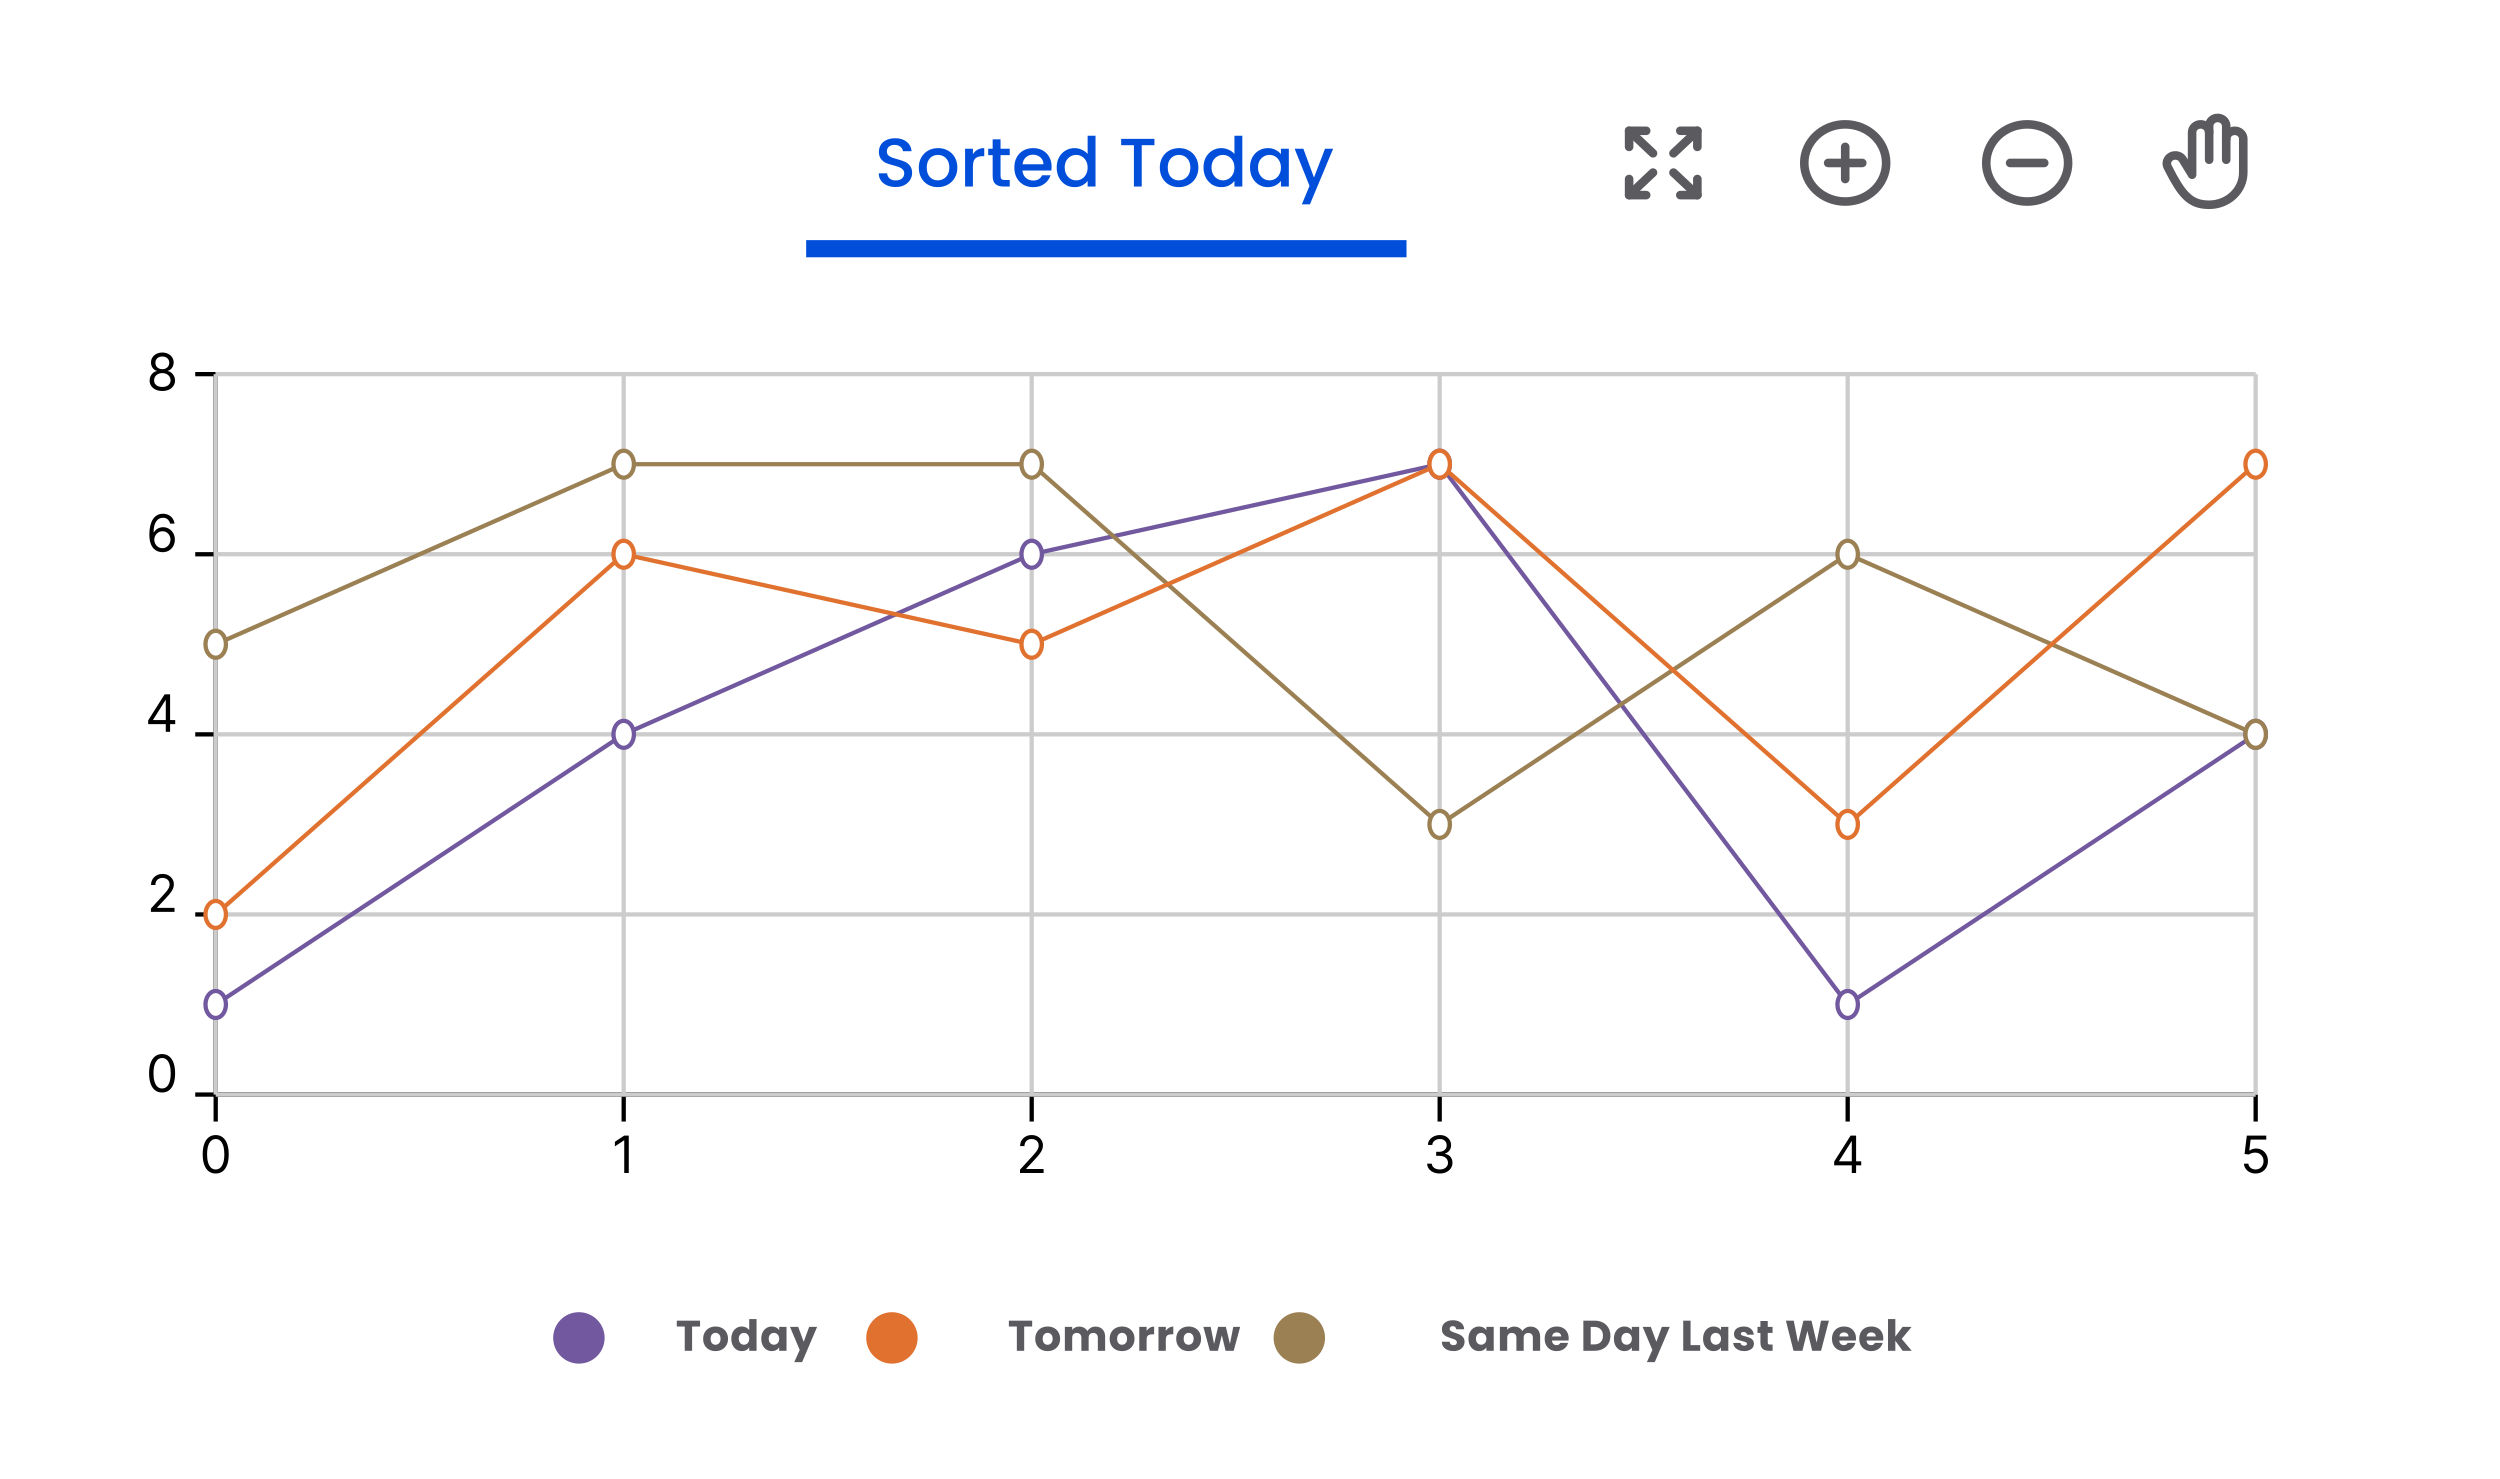 <svg width="583" height="345" viewBox="0 0 583 345" fill="none" xmlns="http://www.w3.org/2000/svg">
<g filter="url(#filter0_d_504_404)">
<rect x="8" y="6" width="542" height="329" rx="4" fill="white"/>
</g>
<path d="M208.864 43.612C208.117 43.612 207.445 43.484 206.848 43.228C206.251 42.961 205.781 42.588 205.44 42.108C205.099 41.628 204.928 41.068 204.928 40.428H206.88C206.923 40.908 207.109 41.303 207.44 41.612C207.781 41.921 208.256 42.076 208.864 42.076C209.493 42.076 209.984 41.927 210.336 41.628C210.688 41.319 210.864 40.924 210.864 40.444C210.864 40.071 210.752 39.767 210.528 39.532C210.315 39.297 210.043 39.116 209.712 38.988C209.392 38.86 208.944 38.721 208.368 38.572C207.643 38.38 207.051 38.188 206.592 37.996C206.144 37.793 205.76 37.484 205.44 37.068C205.12 36.652 204.96 36.097 204.96 35.404C204.96 34.764 205.12 34.204 205.44 33.724C205.76 33.244 206.208 32.876 206.784 32.62C207.36 32.364 208.027 32.236 208.784 32.236C209.861 32.236 210.741 32.508 211.424 33.052C212.117 33.585 212.501 34.321 212.576 35.26H210.56C210.528 34.855 210.336 34.508 209.984 34.22C209.632 33.932 209.168 33.788 208.592 33.788C208.069 33.788 207.643 33.921 207.312 34.188C206.981 34.455 206.816 34.839 206.816 35.34C206.816 35.681 206.917 35.964 207.12 36.188C207.333 36.401 207.6 36.572 207.92 36.7C208.24 36.828 208.677 36.967 209.232 37.116C209.968 37.319 210.565 37.521 211.024 37.724C211.493 37.927 211.888 38.241 212.208 38.668C212.539 39.084 212.704 39.644 212.704 40.348C212.704 40.913 212.549 41.447 212.24 41.948C211.941 42.449 211.499 42.855 210.912 43.164C210.336 43.463 209.653 43.612 208.864 43.612ZM218.68 43.644C217.848 43.644 217.096 43.457 216.424 43.084C215.752 42.7 215.224 42.167 214.84 41.484C214.456 40.791 214.264 39.991 214.264 39.084C214.264 38.188 214.462 37.393 214.856 36.7C215.251 36.007 215.79 35.473 216.472 35.1C217.155 34.727 217.918 34.54 218.76 34.54C219.603 34.54 220.366 34.727 221.048 35.1C221.731 35.473 222.27 36.007 222.664 36.7C223.059 37.393 223.256 38.188 223.256 39.084C223.256 39.98 223.054 40.775 222.648 41.468C222.243 42.161 221.688 42.7 220.984 43.084C220.291 43.457 219.523 43.644 218.68 43.644ZM218.68 42.06C219.15 42.06 219.587 41.948 219.992 41.724C220.408 41.5 220.744 41.164 221 40.716C221.256 40.268 221.384 39.724 221.384 39.084C221.384 38.444 221.262 37.905 221.016 37.468C220.771 37.02 220.446 36.684 220.04 36.46C219.635 36.236 219.198 36.124 218.728 36.124C218.259 36.124 217.822 36.236 217.416 36.46C217.022 36.684 216.707 37.02 216.472 37.468C216.238 37.905 216.12 38.444 216.12 39.084C216.12 40.033 216.36 40.769 216.84 41.292C217.331 41.804 217.944 42.06 218.68 42.06ZM226.883 35.964C227.15 35.516 227.502 35.169 227.939 34.924C228.387 34.668 228.915 34.54 229.523 34.54V36.428H229.059C228.345 36.428 227.801 36.609 227.427 36.972C227.065 37.335 226.883 37.964 226.883 38.86V43.5H225.059V34.684H226.883V35.964ZM233.328 36.172V41.052C233.328 41.383 233.403 41.623 233.552 41.772C233.712 41.911 233.979 41.98 234.352 41.98H235.472V43.5H234.032C233.211 43.5 232.581 43.308 232.144 42.924C231.707 42.54 231.488 41.916 231.488 41.052V36.172H230.448V34.684H231.488V32.492H233.328V34.684H235.472V36.172H233.328ZM245.233 38.876C245.233 39.207 245.212 39.505 245.169 39.772H238.433C238.486 40.476 238.748 41.041 239.217 41.468C239.686 41.895 240.262 42.108 240.945 42.108C241.926 42.108 242.62 41.697 243.025 40.876H244.993C244.726 41.687 244.241 42.353 243.537 42.876C242.844 43.388 241.98 43.644 240.945 43.644C240.102 43.644 239.345 43.457 238.673 43.084C238.012 42.7 237.489 42.167 237.105 41.484C236.732 40.791 236.545 39.991 236.545 39.084C236.545 38.177 236.726 37.383 237.089 36.7C237.462 36.007 237.98 35.473 238.641 35.1C239.313 34.727 240.081 34.54 240.945 34.54C241.777 34.54 242.518 34.721 243.169 35.084C243.82 35.447 244.326 35.959 244.689 36.62C245.052 37.271 245.233 38.023 245.233 38.876ZM243.329 38.3C243.318 37.628 243.078 37.089 242.609 36.684C242.14 36.279 241.558 36.076 240.865 36.076C240.236 36.076 239.697 36.279 239.249 36.684C238.801 37.079 238.534 37.617 238.449 38.3H243.329ZM246.42 39.052C246.42 38.167 246.601 37.383 246.964 36.7C247.337 36.017 247.839 35.489 248.468 35.116C249.108 34.732 249.817 34.54 250.596 34.54C251.172 34.54 251.737 34.668 252.292 34.924C252.857 35.169 253.305 35.5 253.636 35.916V31.66H255.476V43.5H253.636V42.172C253.337 42.599 252.921 42.951 252.388 43.228C251.865 43.505 251.263 43.644 250.58 43.644C249.812 43.644 249.108 43.452 248.468 43.068C247.839 42.673 247.337 42.129 246.964 41.436C246.601 40.732 246.42 39.937 246.42 39.052ZM253.636 39.084C253.636 38.476 253.508 37.948 253.252 37.5C253.007 37.052 252.681 36.711 252.276 36.476C251.871 36.241 251.433 36.124 250.964 36.124C250.495 36.124 250.057 36.241 249.652 36.476C249.247 36.7 248.916 37.036 248.66 37.484C248.415 37.921 248.292 38.444 248.292 39.052C248.292 39.66 248.415 40.193 248.66 40.652C248.916 41.111 249.247 41.463 249.652 41.708C250.068 41.943 250.505 42.06 250.964 42.06C251.433 42.06 251.871 41.943 252.276 41.708C252.681 41.473 253.007 41.132 253.252 40.684C253.508 40.225 253.636 39.692 253.636 39.084ZM269.212 32.38V33.868H266.252V43.5H264.428V33.868H261.452V32.38H269.212ZM274.883 43.644C274.051 43.644 273.299 43.457 272.627 43.084C271.955 42.7 271.427 42.167 271.043 41.484C270.659 40.791 270.467 39.991 270.467 39.084C270.467 38.188 270.665 37.393 271.059 36.7C271.454 36.007 271.993 35.473 272.675 35.1C273.358 34.727 274.121 34.54 274.963 34.54C275.806 34.54 276.569 34.727 277.251 35.1C277.934 35.473 278.473 36.007 278.867 36.7C279.262 37.393 279.459 38.188 279.459 39.084C279.459 39.98 279.257 40.775 278.851 41.468C278.446 42.161 277.891 42.7 277.187 43.084C276.494 43.457 275.726 43.644 274.883 43.644ZM274.883 42.06C275.353 42.06 275.79 41.948 276.195 41.724C276.611 41.5 276.947 41.164 277.203 40.716C277.459 40.268 277.587 39.724 277.587 39.084C277.587 38.444 277.465 37.905 277.219 37.468C276.974 37.02 276.649 36.684 276.243 36.46C275.838 36.236 275.401 36.124 274.931 36.124C274.462 36.124 274.025 36.236 273.619 36.46C273.225 36.684 272.91 37.02 272.675 37.468C272.441 37.905 272.323 38.444 272.323 39.084C272.323 40.033 272.563 40.769 273.043 41.292C273.534 41.804 274.147 42.06 274.883 42.06ZM280.655 39.052C280.655 38.167 280.836 37.383 281.199 36.7C281.572 36.017 282.073 35.489 282.703 35.116C283.343 34.732 284.052 34.54 284.831 34.54C285.407 34.54 285.972 34.668 286.527 34.924C287.092 35.169 287.54 35.5 287.871 35.916V31.66H289.711V43.5H287.871V42.172C287.572 42.599 287.156 42.951 286.623 43.228C286.1 43.505 285.497 43.644 284.815 43.644C284.047 43.644 283.343 43.452 282.703 43.068C282.073 42.673 281.572 42.129 281.199 41.436C280.836 40.732 280.655 39.937 280.655 39.052ZM287.871 39.084C287.871 38.476 287.743 37.948 287.487 37.5C287.241 37.052 286.916 36.711 286.511 36.476C286.105 36.241 285.668 36.124 285.199 36.124C284.729 36.124 284.292 36.241 283.887 36.476C283.481 36.7 283.151 37.036 282.895 37.484C282.649 37.921 282.527 38.444 282.527 39.052C282.527 39.66 282.649 40.193 282.895 40.652C283.151 41.111 283.481 41.463 283.887 41.708C284.303 41.943 284.74 42.06 285.199 42.06C285.668 42.06 286.105 41.943 286.511 41.708C286.916 41.473 287.241 41.132 287.487 40.684C287.743 40.225 287.871 39.692 287.871 39.084ZM291.498 39.052C291.498 38.167 291.68 37.383 292.042 36.7C292.416 36.017 292.917 35.489 293.546 35.116C294.186 34.732 294.89 34.54 295.658 34.54C296.352 34.54 296.954 34.679 297.466 34.956C297.989 35.223 298.405 35.559 298.714 35.964V34.684H300.554V43.5H298.714V42.188C298.405 42.604 297.984 42.951 297.45 43.228C296.917 43.505 296.309 43.644 295.626 43.644C294.869 43.644 294.176 43.452 293.546 43.068C292.917 42.673 292.416 42.129 292.042 41.436C291.68 40.732 291.498 39.937 291.498 39.052ZM298.714 39.084C298.714 38.476 298.586 37.948 298.33 37.5C298.085 37.052 297.76 36.711 297.354 36.476C296.949 36.241 296.512 36.124 296.042 36.124C295.573 36.124 295.136 36.241 294.73 36.476C294.325 36.7 293.994 37.036 293.738 37.484C293.493 37.921 293.37 38.444 293.37 39.052C293.37 39.66 293.493 40.193 293.738 40.652C293.994 41.111 294.325 41.463 294.73 41.708C295.146 41.943 295.584 42.06 296.042 42.06C296.512 42.06 296.949 41.943 297.354 41.708C297.76 41.473 298.085 41.132 298.33 40.684C298.586 40.225 298.714 39.692 298.714 39.084ZM310.886 34.684L305.478 47.644H303.59L305.382 43.356L301.91 34.684H303.942L306.422 41.404L308.998 34.684H310.886Z" fill="#004EDA"/>
<path d="M328 56H188V60H328V56Z" fill="#004EDA" mask="url(#path-2-inside-1_504_404)"/>
<path d="M430.303 47C435.576 47 439.851 42.971 439.851 38C439.851 33.029 435.576 29 430.303 29C425.029 29 420.755 33.029 420.755 38C420.755 42.971 425.029 47 430.303 47Z" stroke="#5A5A5F" stroke-width="2" stroke-miterlimit="10"/>
<path d="M426.324 38H434.281" stroke="#5A5A5F" stroke-width="2" stroke-linecap="round" stroke-linejoin="round"/>
<path d="M430.303 34.25V41.75" stroke="#5A5A5F" stroke-width="2" stroke-linecap="round" stroke-linejoin="round"/>
<path d="M472.738 47C478.011 47 482.286 42.971 482.286 38C482.286 33.029 478.011 29 472.738 29C467.465 29 463.19 33.029 463.19 38C463.19 42.971 467.465 47 472.738 47Z" stroke="#5A5A5F" stroke-width="2" stroke-miterlimit="10"/>
<path d="M468.76 38H476.716" stroke="#5A5A5F" stroke-width="2" stroke-linecap="round" stroke-linejoin="round"/>
<path d="M519.152 37.25V32.375C519.152 31.878 519.362 31.401 519.735 31.049C520.108 30.698 520.614 30.5 521.141 30.5C521.669 30.5 522.175 30.698 522.548 31.049C522.921 31.401 523.131 31.878 523.131 32.375V40.25C523.131 41.235 522.925 42.21 522.525 43.12C522.125 44.03 521.539 44.857 520.8 45.553C520.061 46.25 519.184 46.802 518.219 47.179C517.253 47.556 516.219 47.75 515.174 47.75C510.778 47.75 508.809 45.5 505.566 39.059C505.303 38.628 505.231 38.115 505.368 37.635C505.506 37.154 505.84 36.744 506.297 36.495C506.755 36.247 507.299 36.18 507.809 36.309C508.319 36.438 508.754 36.753 509.017 37.184L511.196 40.747V30.875C511.196 30.378 511.405 29.901 511.778 29.549C512.151 29.198 512.657 29 513.185 29C513.712 29 514.218 29.198 514.591 29.549C514.964 29.901 515.174 30.378 515.174 30.875V37.25" stroke="#5A5A5F" stroke-width="2" stroke-linecap="round" stroke-linejoin="round"/>
<path d="M519.152 32.375V29.375C519.152 28.878 518.942 28.401 518.569 28.049C518.196 27.698 517.69 27.5 517.163 27.5C516.635 27.5 516.129 27.698 515.756 28.049C515.383 28.401 515.173 28.878 515.173 29.375V30.875" stroke="#5A5A5F" stroke-width="2" stroke-linecap="round" stroke-linejoin="round"/>
<path d="M391.845 30.5H395.824V34.25" stroke="#5A5A5F" stroke-width="2" stroke-linecap="round" stroke-linejoin="round"/>
<path d="M390.254 35.75L395.824 30.5" stroke="#5A5A5F" stroke-width="2" stroke-linecap="round" stroke-linejoin="round"/>
<path d="M383.889 45.5H379.91V41.75" stroke="#5A5A5F" stroke-width="2" stroke-linecap="round" stroke-linejoin="round"/>
<path d="M385.48 40.25L379.91 45.5" stroke="#5A5A5F" stroke-width="2" stroke-linecap="round" stroke-linejoin="round"/>
<path d="M395.824 41.75V45.5H391.845" stroke="#5A5A5F" stroke-width="2" stroke-linecap="round" stroke-linejoin="round"/>
<path d="M390.254 40.25L395.824 45.5" stroke="#5A5A5F" stroke-width="2" stroke-linecap="round" stroke-linejoin="round"/>
<path d="M379.91 34.25V30.5H383.889" stroke="#5A5A5F" stroke-width="2" stroke-linecap="round" stroke-linejoin="round"/>
<path d="M385.48 35.75L379.91 30.5" stroke="#5A5A5F" stroke-width="2" stroke-linecap="round" stroke-linejoin="round"/>
<g clip-path="url(#clip0_504_404)">
<path d="M50.303 255.246H526.023" stroke="black"/>
<path d="M50.303 261.546V255.246" stroke="black"/>
<path d="M50.303 273.662C49.661 273.662 49.114 273.488 48.663 273.138C48.211 272.786 47.866 272.276 47.627 271.608C47.388 270.938 47.269 270.128 47.269 269.179C47.269 268.236 47.388 267.431 47.627 266.763C47.868 266.093 48.215 265.581 48.667 265.229C49.121 264.874 49.667 264.696 50.303 264.696C50.94 264.696 51.484 264.874 51.935 265.229C52.39 265.581 52.736 266.093 52.975 266.763C53.217 267.431 53.337 268.236 53.337 269.179C53.337 270.128 53.218 270.938 52.979 271.608C52.741 272.276 52.395 272.786 51.944 273.138C51.492 273.488 50.945 273.662 50.303 273.662ZM50.303 272.725C50.94 272.725 51.434 272.418 51.786 271.804C52.138 271.191 52.315 270.316 52.315 269.179C52.315 268.424 52.234 267.78 52.072 267.249C51.913 266.718 51.682 266.313 51.381 266.034C51.083 265.756 50.724 265.617 50.303 265.617C49.672 265.617 49.18 265.928 48.825 266.55C48.469 267.169 48.292 268.046 48.292 269.179C48.292 269.935 48.371 270.577 48.53 271.105C48.69 271.634 48.918 272.036 49.217 272.311C49.518 272.587 49.88 272.725 50.303 272.725Z" fill="black"/>
<path d="M145.447 261.546V255.246" stroke="black"/>
<path d="M146.63 264.816V273.543H145.573V265.924H145.522L143.391 267.338V266.265L145.573 264.816H146.63Z" fill="black"/>
<path d="M240.591 261.546V255.246" stroke="black"/>
<path d="M237.862 273.543V272.776L240.742 269.623C241.08 269.253 241.359 268.932 241.578 268.659C241.796 268.384 241.958 268.125 242.063 267.884C242.171 267.64 242.225 267.384 242.225 267.117C242.225 266.81 242.151 266.544 242.004 266.32C241.859 266.096 241.66 265.922 241.407 265.8C241.154 265.678 240.87 265.617 240.555 265.617C240.22 265.617 239.927 265.686 239.677 265.826C239.43 265.962 239.238 266.154 239.102 266.401C238.968 266.648 238.901 266.938 238.901 267.27H237.896C237.896 266.759 238.014 266.31 238.249 265.924C238.485 265.537 238.806 265.236 239.212 265.02C239.622 264.804 240.08 264.696 240.589 264.696C241.1 264.696 241.553 264.804 241.948 265.02C242.343 265.236 242.653 265.527 242.877 265.894C243.102 266.26 243.214 266.668 243.214 267.117C243.214 267.438 243.156 267.752 243.039 268.059C242.926 268.363 242.727 268.702 242.443 269.077C242.161 269.449 241.771 269.904 241.271 270.441L239.31 272.537V272.605H243.367V273.543H237.862Z" fill="black"/>
<path d="M335.735 261.546V255.246" stroke="black"/>
<path d="M335.767 273.662C335.204 273.662 334.703 273.566 334.263 273.373C333.825 273.179 333.477 272.911 333.218 272.567C332.963 272.221 332.824 271.819 332.801 271.361H333.875C333.897 271.642 333.994 271.885 334.164 272.09C334.335 272.292 334.558 272.448 334.834 272.559C335.109 272.669 335.414 272.725 335.75 272.725C336.125 272.725 336.457 272.659 336.747 272.529C337.037 272.398 337.264 272.216 337.429 271.983C337.593 271.75 337.676 271.48 337.676 271.174C337.676 270.853 337.596 270.57 337.437 270.326C337.278 270.078 337.045 269.885 336.738 269.746C336.432 269.607 336.057 269.537 335.613 269.537H334.914V268.6H335.613C335.96 268.6 336.264 268.537 336.525 268.412C336.789 268.287 336.995 268.111 337.143 267.884C337.294 267.657 337.369 267.39 337.369 267.083C337.369 266.787 337.304 266.53 337.173 266.311C337.042 266.093 336.858 265.922 336.619 265.8C336.383 265.678 336.105 265.617 335.784 265.617C335.483 265.617 335.199 265.672 334.932 265.783C334.667 265.891 334.451 266.049 334.284 266.256C334.116 266.461 334.025 266.708 334.011 266.998H332.988C333.005 266.54 333.143 266.14 333.402 265.796C333.66 265.449 333.998 265.179 334.416 264.986C334.836 264.793 335.298 264.696 335.801 264.696C336.341 264.696 336.804 264.806 337.19 265.025C337.576 265.24 337.873 265.526 338.081 265.881C338.288 266.236 338.392 266.62 338.392 267.032C338.392 267.523 338.263 267.942 338.004 268.289C337.748 268.635 337.4 268.875 336.96 269.009V269.077C337.511 269.168 337.941 269.402 338.251 269.78C338.561 270.155 338.716 270.62 338.716 271.174C338.716 271.648 338.586 272.074 338.328 272.452C338.072 272.827 337.723 273.123 337.28 273.338C336.836 273.554 336.332 273.662 335.767 273.662Z" fill="black"/>
<path d="M430.88 261.546V255.246" stroke="black"/>
<path d="M427.729 271.753V270.884L431.564 264.816H432.195V266.162H431.768L428.871 270.748V270.816H434.035V271.753H427.729ZM431.837 273.543V271.489V271.084V264.816H432.842V273.543H431.837Z" fill="black"/>
<path d="M526.022 261.546V255.246" stroke="black"/>
<path d="M526.002 273.662C525.502 273.662 525.052 273.563 524.651 273.364C524.251 273.165 523.93 272.892 523.688 272.546C523.447 272.199 523.315 271.804 523.292 271.361H524.315C524.354 271.756 524.533 272.083 524.852 272.341C525.173 272.597 525.556 272.725 526.002 272.725C526.36 272.725 526.678 272.641 526.957 272.473C527.238 272.306 527.458 272.076 527.617 271.783C527.779 271.488 527.86 271.154 527.86 270.782C527.86 270.401 527.776 270.061 527.609 269.763C527.444 269.462 527.217 269.225 526.927 269.051C526.637 268.878 526.306 268.79 525.934 268.787C525.667 268.784 525.393 268.826 525.112 268.911C524.83 268.993 524.599 269.1 524.417 269.23L523.428 269.111L523.957 264.816H528.491V265.753H524.843L524.536 268.327H524.587C524.766 268.185 524.991 268.067 525.261 267.973C525.531 267.88 525.812 267.833 526.104 267.833C526.639 267.833 527.114 267.961 527.532 268.216C527.952 268.469 528.282 268.816 528.521 269.256C528.762 269.696 528.883 270.199 528.883 270.765C528.883 271.321 528.758 271.819 528.508 272.256C528.261 272.691 527.92 273.034 527.485 273.287C527.051 273.537 526.556 273.662 526.002 273.662Z" fill="black"/>
<path d="M50.304 87.25V255.25" stroke="black"/>
<path d="M45.53 255.254H50.303" stroke="black"/>
<path d="M37.803 254.772C37.16 254.772 36.614 254.597 36.162 254.248C35.71 253.895 35.365 253.385 35.126 252.718C34.888 252.047 34.768 251.238 34.768 250.289C34.768 249.346 34.888 248.54 35.126 247.873C35.368 247.202 35.714 246.691 36.166 246.338C36.621 245.983 37.166 245.806 37.803 245.806C38.439 245.806 38.983 245.983 39.435 246.338C39.889 246.691 40.236 247.202 40.474 247.873C40.716 248.54 40.837 249.346 40.837 250.289C40.837 251.238 40.717 252.047 40.479 252.718C40.24 253.385 39.895 253.895 39.443 254.248C38.991 254.597 38.444 254.772 37.803 254.772ZM37.803 253.834C38.439 253.834 38.933 253.527 39.285 252.914C39.638 252.3 39.814 251.425 39.814 250.289C39.814 249.533 39.733 248.89 39.571 248.358C39.412 247.827 39.182 247.422 38.881 247.144C38.582 246.865 38.223 246.726 37.803 246.726C37.172 246.726 36.679 247.037 36.324 247.659C35.969 248.279 35.791 249.155 35.791 250.289C35.791 251.044 35.871 251.686 36.03 252.215C36.189 252.743 36.418 253.145 36.716 253.421C37.017 253.696 37.379 253.834 37.803 253.834Z" fill="black"/>
<path d="M45.53 213.25H50.303" stroke="black"/>
<path d="M35.19 212.648V211.881L38.071 208.728C38.409 208.359 38.687 208.038 38.906 207.765C39.125 207.489 39.287 207.231 39.392 206.989C39.5 206.745 39.554 206.489 39.554 206.222C39.554 205.915 39.48 205.65 39.332 205.425C39.187 205.201 38.989 205.028 38.736 204.906C38.483 204.783 38.199 204.722 37.883 204.722C37.548 204.722 37.256 204.792 37.006 204.931C36.758 205.067 36.567 205.259 36.43 205.506C36.297 205.754 36.23 206.043 36.23 206.376H35.224C35.224 205.864 35.342 205.415 35.578 205.029C35.814 204.643 36.135 204.342 36.541 204.126C36.95 203.91 37.409 203.802 37.918 203.802C38.429 203.802 38.882 203.91 39.277 204.126C39.672 204.342 39.981 204.633 40.206 204.999C40.43 205.366 40.543 205.773 40.543 206.222C40.543 206.543 40.484 206.857 40.368 207.164C40.254 207.468 40.055 207.808 39.771 208.183C39.49 208.555 39.099 209.009 38.599 209.546L36.639 211.643V211.711H40.696V212.648H35.19Z" fill="black"/>
<path d="M45.53 171.254H50.303" stroke="black"/>
<path d="M34.552 168.863V167.993L38.387 161.925H39.018V163.272H38.592L35.694 167.857V167.925H40.859V168.863H34.552ZM38.66 170.652V168.598V168.194V161.925H39.666V170.652H38.66Z" fill="black"/>
<path d="M45.53 129.254H50.303" stroke="black"/>
<path d="M37.865 128.772C37.507 128.766 37.149 128.698 36.791 128.567C36.434 128.436 36.107 128.216 35.811 127.907C35.516 127.594 35.279 127.172 35.1 126.641C34.921 126.107 34.831 125.436 34.831 124.63C34.831 123.857 34.904 123.172 35.049 122.576C35.194 121.976 35.404 121.472 35.679 121.063C35.955 120.651 36.287 120.338 36.676 120.125C37.069 119.912 37.51 119.806 38.002 119.806C38.49 119.806 38.925 119.904 39.306 120.1C39.689 120.293 40.002 120.563 40.243 120.909C40.485 121.256 40.641 121.655 40.712 122.107H39.672C39.576 121.715 39.388 121.39 39.11 121.131C38.831 120.873 38.462 120.743 38.002 120.743C37.326 120.743 36.793 121.037 36.404 121.625C36.017 122.213 35.823 123.039 35.82 124.101H35.888C36.047 123.86 36.236 123.654 36.455 123.483C36.676 123.31 36.921 123.176 37.188 123.083C37.455 122.989 37.737 122.942 38.036 122.942C38.536 122.942 38.993 123.067 39.408 123.317C39.823 123.564 40.155 123.907 40.405 124.344C40.655 124.779 40.78 125.277 40.78 125.84C40.78 126.38 40.659 126.874 40.418 127.323C40.176 127.769 39.837 128.124 39.399 128.388C38.965 128.65 38.453 128.777 37.865 128.772ZM37.865 127.834C38.223 127.834 38.544 127.745 38.828 127.566C39.115 127.387 39.341 127.147 39.506 126.846C39.674 126.544 39.757 126.209 39.757 125.84C39.757 125.479 39.676 125.151 39.514 124.855C39.355 124.557 39.135 124.32 38.854 124.144C38.576 123.968 38.257 123.88 37.899 123.88C37.63 123.88 37.378 123.934 37.145 124.042C36.912 124.147 36.708 124.292 36.532 124.476C36.358 124.661 36.222 124.873 36.123 125.111C36.023 125.347 35.973 125.596 35.973 125.857C35.973 126.203 36.054 126.527 36.216 126.828C36.381 127.13 36.605 127.373 36.889 127.557C37.176 127.742 37.502 127.834 37.865 127.834Z" fill="black"/>
<path d="M45.53 87.25H50.303" stroke="black"/>
<path d="M37.857 91.178C37.272 91.178 36.755 91.074 36.306 90.867C35.86 90.657 35.512 90.368 35.262 90.002C35.012 89.632 34.888 89.212 34.891 88.74C34.888 88.371 34.961 88.03 35.108 87.718C35.256 87.402 35.458 87.14 35.713 86.929C35.972 86.716 36.26 86.581 36.578 86.525V86.473C36.161 86.365 35.828 86.131 35.581 85.77C35.334 85.407 35.212 84.993 35.215 84.53C35.212 84.087 35.324 83.691 35.551 83.341C35.779 82.992 36.091 82.716 36.489 82.515C36.889 82.313 37.346 82.212 37.857 82.212C38.362 82.212 38.814 82.313 39.212 82.515C39.61 82.716 39.922 82.992 40.149 83.341C40.38 83.691 40.496 84.087 40.499 84.53C40.496 84.993 40.37 85.407 40.12 85.77C39.873 86.131 39.544 86.365 39.135 86.473V86.525C39.451 86.581 39.735 86.716 39.987 86.929C40.24 87.14 40.442 87.402 40.593 87.718C40.743 88.03 40.82 88.371 40.823 88.74C40.82 89.212 40.692 89.632 40.439 90.002C40.189 90.368 39.841 90.657 39.395 90.867C38.952 91.074 38.439 91.178 37.857 91.178ZM37.857 90.24C38.252 90.24 38.593 90.177 38.88 90.049C39.166 89.921 39.388 89.74 39.544 89.507C39.701 89.275 39.78 89.002 39.783 88.689C39.78 88.36 39.695 88.069 39.527 87.816C39.36 87.563 39.131 87.364 38.841 87.219C38.554 87.074 38.226 87.002 37.857 87.002C37.485 87.002 37.152 87.074 36.86 87.219C36.57 87.364 36.341 87.563 36.174 87.816C36.009 88.069 35.928 88.36 35.931 88.689C35.928 89.002 36.003 89.275 36.157 89.507C36.313 89.74 36.536 89.921 36.826 90.049C37.115 90.177 37.459 90.24 37.857 90.24ZM37.857 86.098C38.169 86.098 38.446 86.036 38.688 85.911C38.932 85.786 39.124 85.611 39.263 85.387C39.402 85.162 39.473 84.9 39.476 84.598C39.473 84.303 39.404 84.046 39.267 83.827C39.131 83.606 38.942 83.435 38.701 83.316C38.459 83.194 38.178 83.132 37.857 83.132C37.53 83.132 37.245 83.194 37 83.316C36.756 83.435 36.567 83.606 36.434 83.827C36.3 84.046 36.235 84.303 36.237 84.598C36.235 84.9 36.301 85.162 36.438 85.387C36.577 85.611 36.769 85.786 37.013 85.911C37.257 86.036 37.539 86.098 37.857 86.098Z" fill="black"/>
<path d="M50.303 255.254H526.022" stroke="#CCCCCC"/>
<path d="M50.303 213.25H526.022" stroke="#CCCCCC"/>
<path d="M50.303 171.25H526.022" stroke="#CCCCCC"/>
<path d="M50.303 129.246H526.022" stroke="#CCCCCC"/>
<path d="M50.303 87.25H526.022" stroke="#CCCCCC"/>
<path d="M50.303 87.25V255.25" stroke="#CCCCCC"/>
<path d="M145.447 87.25V255.25" stroke="#CCCCCC"/>
<path d="M240.591 87.25V255.25" stroke="#CCCCCC"/>
<path d="M335.734 87.25V255.25" stroke="#CCCCCC"/>
<path d="M430.879 87.25V255.25" stroke="#CCCCCC"/>
<path d="M526.021 87.25V255.25" stroke="#CCCCCC"/>
<path d="M50.303 234.246L145.447 171.246L240.591 129.246L335.734 108.246L430.878 234.246L526.022 171.246" stroke="#71589F"/>
<path d="M50.303 231.098C51.621 231.098 52.689 232.509 52.689 234.248C52.689 235.988 51.621 237.398 50.303 237.398C48.984 237.398 47.916 235.988 47.916 234.248C47.916 232.509 48.984 231.098 50.303 231.098Z" fill="white" stroke="#71589F"/>
<path d="M145.446 168.095C146.764 168.095 147.833 169.505 147.833 171.245C147.833 172.984 146.764 174.395 145.446 174.395C144.128 174.395 143.06 172.984 143.06 171.245C143.06 169.505 144.128 168.095 145.446 168.095Z" fill="white" stroke="#71589F"/>
<path d="M240.59 126.098C241.908 126.098 242.977 127.509 242.977 129.248C242.977 130.988 241.908 132.398 240.59 132.398C239.272 132.398 238.204 130.988 238.204 129.248C238.204 127.509 239.272 126.098 240.59 126.098Z" fill="white" stroke="#71589F"/>
<path d="M335.734 105.098C337.052 105.098 338.121 106.509 338.121 108.248C338.121 109.988 337.052 111.398 335.734 111.398C334.416 111.398 333.348 109.988 333.348 108.248C333.348 106.509 334.416 105.098 335.734 105.098Z" fill="white" stroke="#71589F"/>
<path d="M430.879 231.098C432.197 231.098 433.265 232.509 433.265 234.248C433.265 235.988 432.197 237.398 430.879 237.398C429.561 237.398 428.492 235.988 428.492 234.248C428.492 232.509 429.561 231.098 430.879 231.098Z" fill="white" stroke="#71589F"/>
<path d="M526.021 168.095C527.339 168.095 528.408 169.505 528.408 171.245C528.408 172.984 527.339 174.395 526.021 174.395C524.703 174.395 523.635 172.984 523.635 171.245C523.635 169.505 524.703 168.095 526.021 168.095Z" fill="white" stroke="#71589F"/>
<path d="M50.303 150.25L145.447 108.25H240.591L335.734 192.25L430.878 129.25L526.022 171.25" stroke="#9A8053"/>
<path d="M50.303 153.394C51.621 153.394 52.689 151.983 52.689 150.244C52.689 148.504 51.621 147.094 50.303 147.094C48.984 147.094 47.916 148.504 47.916 150.244C47.916 151.983 48.984 153.394 50.303 153.394Z" fill="white" stroke="#9A8053"/>
<path d="M145.446 111.398C146.764 111.398 147.833 109.987 147.833 108.248C147.833 106.508 146.764 105.098 145.446 105.098C144.128 105.098 143.059 106.508 143.059 108.248C143.059 109.987 144.128 111.398 145.446 111.398Z" fill="white" stroke="#9A8053"/>
<path d="M240.59 111.398C241.908 111.398 242.977 109.987 242.977 108.248C242.977 106.508 241.908 105.098 240.59 105.098C239.272 105.098 238.204 106.508 238.204 108.248C238.204 109.987 239.272 111.398 240.59 111.398Z" fill="white" stroke="#9A8053"/>
<path d="M335.734 195.398C337.052 195.398 338.121 193.987 338.121 192.248C338.121 190.508 337.052 189.098 335.734 189.098C334.416 189.098 333.348 190.508 333.348 192.248C333.348 193.987 334.416 195.398 335.734 195.398Z" fill="white" stroke="#9A8053"/>
<path d="M430.879 132.398C432.197 132.398 433.265 130.987 433.265 129.248C433.265 127.508 432.197 126.098 430.879 126.098C429.561 126.098 428.492 127.508 428.492 129.248C428.492 130.987 429.561 132.398 430.879 132.398Z" fill="white" stroke="#9A8053"/>
<path d="M526.021 174.402C527.339 174.402 528.408 172.991 528.408 171.252C528.408 169.512 527.339 168.102 526.021 168.102C524.703 168.102 523.635 169.512 523.635 171.252C523.635 172.991 524.703 174.402 526.021 174.402Z" fill="white" stroke="#9A8053"/>
<path d="M50.303 213.25L145.447 129.25L240.591 150.25L335.734 108.25L430.878 192.25L526.022 108.25" stroke="#E0712F"/>
<path d="M50.303 216.398C51.621 216.398 52.689 214.987 52.689 213.248C52.689 211.508 51.621 210.098 50.303 210.098C48.984 210.098 47.916 211.508 47.916 213.248C47.916 214.987 48.984 216.398 50.303 216.398Z" fill="white" stroke="#E0712F"/>
<path d="M145.446 132.398C146.764 132.398 147.833 130.987 147.833 129.248C147.833 127.508 146.764 126.098 145.446 126.098C144.128 126.098 143.06 127.508 143.06 129.248C143.06 130.987 144.128 132.398 145.446 132.398Z" fill="white" stroke="#E0712F"/>
<path d="M240.591 153.394C241.909 153.394 242.977 151.983 242.977 150.244C242.977 148.504 241.909 147.094 240.591 147.094C239.273 147.094 238.204 148.504 238.204 150.244C238.204 151.983 239.273 153.394 240.591 153.394Z" fill="white" stroke="#E0712F"/>
<path d="M335.734 111.398C337.052 111.398 338.121 109.987 338.121 108.248C338.121 106.508 337.052 105.098 335.734 105.098C334.416 105.098 333.348 106.508 333.348 108.248C333.348 109.987 334.416 111.398 335.734 111.398Z" fill="white" stroke="#E0712F"/>
<path d="M430.879 195.398C432.197 195.398 433.265 193.987 433.265 192.248C433.265 190.508 432.197 189.098 430.879 189.098C429.561 189.098 428.492 190.508 428.492 192.248C428.492 193.987 429.561 195.398 430.879 195.398Z" fill="white" stroke="#E0712F"/>
<path d="M526.021 111.398C527.339 111.398 528.408 109.987 528.408 108.248C528.408 106.508 527.339 105.098 526.021 105.098C524.703 105.098 523.635 106.508 523.635 108.248C523.635 109.987 524.703 111.398 526.021 111.398Z" fill="white" stroke="#E0712F"/>
</g>
<path d="M163.255 307.98V309.35H161.395V315H159.685V309.35H157.825V307.98H163.255ZM166.853 315.08C166.306 315.08 165.813 314.963 165.373 314.73C164.94 314.497 164.596 314.163 164.343 313.73C164.096 313.297 163.973 312.79 163.973 312.21C163.973 311.637 164.1 311.133 164.353 310.7C164.606 310.26 164.953 309.923 165.393 309.69C165.833 309.457 166.326 309.34 166.873 309.34C167.42 309.34 167.913 309.457 168.353 309.69C168.793 309.923 169.14 310.26 169.393 310.7C169.646 311.133 169.773 311.637 169.773 312.21C169.773 312.783 169.643 313.29 169.383 313.73C169.13 314.163 168.78 314.497 168.333 314.73C167.893 314.963 167.4 315.08 166.853 315.08ZM166.853 313.6C167.18 313.6 167.456 313.48 167.683 313.24C167.916 313 168.033 312.657 168.033 312.21C168.033 311.763 167.92 311.42 167.693 311.18C167.473 310.94 167.2 310.82 166.873 310.82C166.54 310.82 166.263 310.94 166.043 311.18C165.823 311.413 165.713 311.757 165.713 312.21C165.713 312.657 165.82 313 166.033 313.24C166.253 313.48 166.526 313.6 166.853 313.6ZM170.54 312.2C170.54 311.627 170.647 311.123 170.86 310.69C171.08 310.257 171.377 309.923 171.75 309.69C172.124 309.457 172.54 309.34 173 309.34C173.367 309.34 173.7 309.417 174 309.57C174.307 309.723 174.547 309.93 174.72 310.19V307.6H176.43V315H174.72V314.2C174.56 314.467 174.33 314.68 174.03 314.84C173.737 315 173.394 315.08 173 315.08C172.54 315.08 172.124 314.963 171.75 314.73C171.377 314.49 171.08 314.153 170.86 313.72C170.647 313.28 170.54 312.773 170.54 312.2ZM174.72 312.21C174.72 311.783 174.6 311.447 174.36 311.2C174.127 310.953 173.84 310.83 173.5 310.83C173.16 310.83 172.87 310.953 172.63 311.2C172.397 311.44 172.28 311.773 172.28 312.2C172.28 312.627 172.397 312.967 172.63 313.22C172.87 313.467 173.16 313.59 173.5 313.59C173.84 313.59 174.127 313.467 174.36 313.22C174.6 312.973 174.72 312.637 174.72 312.21ZM177.527 312.2C177.527 311.627 177.634 311.123 177.847 310.69C178.067 310.257 178.364 309.923 178.737 309.69C179.111 309.457 179.527 309.34 179.987 309.34C180.381 309.34 180.724 309.42 181.017 309.58C181.317 309.74 181.547 309.95 181.707 310.21V309.42H183.417V315H181.707V314.21C181.541 314.47 181.307 314.68 181.007 314.84C180.714 315 180.371 315.08 179.977 315.08C179.524 315.08 179.111 314.963 178.737 314.73C178.364 314.49 178.067 314.153 177.847 313.72C177.634 313.28 177.527 312.773 177.527 312.2ZM181.707 312.21C181.707 311.783 181.587 311.447 181.347 311.2C181.114 310.953 180.827 310.83 180.487 310.83C180.147 310.83 179.857 310.953 179.617 311.2C179.384 311.44 179.267 311.773 179.267 312.2C179.267 312.627 179.384 312.967 179.617 313.22C179.857 313.467 180.147 313.59 180.487 313.59C180.827 313.59 181.114 313.467 181.347 313.22C181.587 312.973 181.707 312.637 181.707 312.21ZM190.554 309.42L187.054 317.65H185.214L186.494 314.81L184.224 309.42H186.134L187.424 312.91L188.704 309.42H190.554Z" fill="#5A5A5F"/>
<path d="M240.7 307.98V309.35H238.84V315H237.13V309.35H235.27V307.98H240.7ZM244.298 315.08C243.751 315.08 243.258 314.963 242.818 314.73C242.384 314.497 242.041 314.163 241.788 313.73C241.541 313.297 241.418 312.79 241.418 312.21C241.418 311.637 241.544 311.133 241.798 310.7C242.051 310.26 242.398 309.923 242.838 309.69C243.278 309.457 243.771 309.34 244.318 309.34C244.864 309.34 245.358 309.457 245.798 309.69C246.238 309.923 246.584 310.26 246.838 310.7C247.091 311.133 247.218 311.637 247.218 312.21C247.218 312.783 247.088 313.29 246.828 313.73C246.574 314.163 246.224 314.497 245.778 314.73C245.338 314.963 244.844 315.08 244.298 315.08ZM244.298 313.6C244.624 313.6 244.901 313.48 245.128 313.24C245.361 313 245.478 312.657 245.478 312.21C245.478 311.763 245.364 311.42 245.138 311.18C244.918 310.94 244.644 310.82 244.318 310.82C243.984 310.82 243.708 310.94 243.488 311.18C243.268 311.413 243.158 311.757 243.158 312.21C243.158 312.657 243.264 313 243.478 313.24C243.698 313.48 243.971 313.6 244.298 313.6ZM255.445 309.36C256.138 309.36 256.688 309.57 257.095 309.99C257.508 310.41 257.715 310.993 257.715 311.74V315H256.015V311.97C256.015 311.61 255.918 311.333 255.725 311.14C255.538 310.94 255.278 310.84 254.945 310.84C254.612 310.84 254.348 310.94 254.155 311.14C253.968 311.333 253.875 311.61 253.875 311.97V315H252.175V311.97C252.175 311.61 252.078 311.333 251.885 311.14C251.698 310.94 251.438 310.84 251.105 310.84C250.772 310.84 250.508 310.94 250.315 311.14C250.128 311.333 250.035 311.61 250.035 311.97V315H248.325V309.42H250.035V310.12C250.208 309.887 250.435 309.703 250.715 309.57C250.995 309.43 251.312 309.36 251.665 309.36C252.085 309.36 252.458 309.45 252.785 309.63C253.118 309.81 253.378 310.067 253.565 310.4C253.758 310.093 254.022 309.843 254.355 309.65C254.688 309.457 255.052 309.36 255.445 309.36ZM261.651 315.08C261.104 315.08 260.611 314.963 260.171 314.73C259.738 314.497 259.394 314.163 259.141 313.73C258.894 313.297 258.771 312.79 258.771 312.21C258.771 311.637 258.898 311.133 259.151 310.7C259.404 310.26 259.751 309.923 260.191 309.69C260.631 309.457 261.124 309.34 261.671 309.34C262.218 309.34 262.711 309.457 263.151 309.69C263.591 309.923 263.938 310.26 264.191 310.7C264.444 311.133 264.571 311.637 264.571 312.21C264.571 312.783 264.441 313.29 264.181 313.73C263.928 314.163 263.578 314.497 263.131 314.73C262.691 314.963 262.198 315.08 261.651 315.08ZM261.651 313.6C261.978 313.6 262.254 313.48 262.481 313.24C262.714 313 262.831 312.657 262.831 312.21C262.831 311.763 262.718 311.42 262.491 311.18C262.271 310.94 261.998 310.82 261.671 310.82C261.338 310.82 261.061 310.94 260.841 311.18C260.621 311.413 260.511 311.757 260.511 312.21C260.511 312.657 260.618 313 260.831 313.24C261.051 313.48 261.324 313.6 261.651 313.6ZM267.388 310.35C267.588 310.043 267.838 309.803 268.138 309.63C268.438 309.45 268.771 309.36 269.138 309.36V311.17H268.668C268.241 311.17 267.921 311.263 267.708 311.45C267.495 311.63 267.388 311.95 267.388 312.41V315H265.678V309.42H267.388V310.35ZM271.865 310.35C272.065 310.043 272.315 309.803 272.615 309.63C272.915 309.45 273.249 309.36 273.615 309.36V311.17H273.145C272.719 311.17 272.399 311.263 272.185 311.45C271.972 311.63 271.865 311.95 271.865 312.41V315H270.155V309.42H271.865V310.35ZM277.173 315.08C276.626 315.08 276.133 314.963 275.693 314.73C275.259 314.497 274.916 314.163 274.663 313.73C274.416 313.297 274.293 312.79 274.293 312.21C274.293 311.637 274.419 311.133 274.673 310.7C274.926 310.26 275.273 309.923 275.713 309.69C276.153 309.457 276.646 309.34 277.193 309.34C277.739 309.34 278.233 309.457 278.673 309.69C279.113 309.923 279.459 310.26 279.713 310.7C279.966 311.133 280.093 311.637 280.093 312.21C280.093 312.783 279.963 313.29 279.703 313.73C279.449 314.163 279.099 314.497 278.653 314.73C278.213 314.963 277.719 315.08 277.173 315.08ZM277.173 313.6C277.499 313.6 277.776 313.48 278.003 313.24C278.236 313 278.353 312.657 278.353 312.21C278.353 311.763 278.239 311.42 278.013 311.18C277.793 310.94 277.519 310.82 277.193 310.82C276.859 310.82 276.583 310.94 276.363 311.18C276.143 311.413 276.033 311.757 276.033 312.21C276.033 312.657 276.139 313 276.353 313.24C276.573 313.48 276.846 313.6 277.173 313.6ZM289.21 309.42L287.7 315H285.81L284.93 311.38L284.02 315H282.14L280.62 309.42H282.33L283.12 313.41L284.06 309.42H285.87L286.82 313.39L287.6 309.42H289.21Z" fill="#5A5A5F"/>
<path d="M338.974 315.07C338.46 315.07 338 314.987 337.594 314.82C337.187 314.653 336.86 314.407 336.614 314.08C336.374 313.753 336.247 313.36 336.234 312.9H338.054C338.08 313.16 338.17 313.36 338.324 313.5C338.477 313.633 338.677 313.7 338.924 313.7C339.177 313.7 339.377 313.643 339.524 313.53C339.67 313.41 339.744 313.247 339.744 313.04C339.744 312.867 339.684 312.723 339.564 312.61C339.45 312.497 339.307 312.403 339.134 312.33C338.967 312.257 338.727 312.173 338.414 312.08C337.96 311.94 337.59 311.8 337.304 311.66C337.017 311.52 336.77 311.313 336.564 311.04C336.357 310.767 336.254 310.41 336.254 309.97C336.254 309.317 336.49 308.807 336.964 308.44C337.437 308.067 338.054 307.88 338.814 307.88C339.587 307.88 340.21 308.067 340.684 308.44C341.157 308.807 341.41 309.32 341.444 309.98H339.594C339.58 309.753 339.497 309.577 339.344 309.45C339.19 309.317 338.994 309.25 338.754 309.25C338.547 309.25 338.38 309.307 338.254 309.42C338.127 309.527 338.064 309.683 338.064 309.89C338.064 310.117 338.17 310.293 338.384 310.42C338.597 310.547 338.93 310.683 339.384 310.83C339.837 310.983 340.204 311.13 340.484 311.27C340.77 311.41 341.017 311.613 341.224 311.88C341.43 312.147 341.534 312.49 341.534 312.91C341.534 313.31 341.43 313.673 341.224 314C341.024 314.327 340.73 314.587 340.344 314.78C339.957 314.973 339.5 315.07 338.974 315.07ZM342.446 312.2C342.446 311.627 342.553 311.123 342.766 310.69C342.986 310.257 343.283 309.923 343.656 309.69C344.029 309.457 344.446 309.34 344.906 309.34C345.299 309.34 345.643 309.42 345.936 309.58C346.236 309.74 346.466 309.95 346.626 310.21V309.42H348.336V315H346.626V314.21C346.459 314.47 346.226 314.68 345.926 314.84C345.633 315 345.289 315.08 344.896 315.08C344.443 315.08 344.029 314.963 343.656 314.73C343.283 314.49 342.986 314.153 342.766 313.72C342.553 313.28 342.446 312.773 342.446 312.2ZM346.626 312.21C346.626 311.783 346.506 311.447 346.266 311.2C346.033 310.953 345.746 310.83 345.406 310.83C345.066 310.83 344.776 310.953 344.536 311.2C344.303 311.44 344.186 311.773 344.186 312.2C344.186 312.627 344.303 312.967 344.536 313.22C344.776 313.467 345.066 313.59 345.406 313.59C345.746 313.59 346.033 313.467 346.266 313.22C346.506 312.973 346.626 312.637 346.626 312.21ZM356.893 309.36C357.587 309.36 358.137 309.57 358.543 309.99C358.957 310.41 359.163 310.993 359.163 311.74V315H357.463V311.97C357.463 311.61 357.367 311.333 357.173 311.14C356.987 310.94 356.727 310.84 356.393 310.84C356.06 310.84 355.797 310.94 355.603 311.14C355.417 311.333 355.323 311.61 355.323 311.97V315H353.623V311.97C353.623 311.61 353.527 311.333 353.333 311.14C353.147 310.94 352.887 310.84 352.553 310.84C352.22 310.84 351.957 310.94 351.763 311.14C351.577 311.333 351.483 311.61 351.483 311.97V315H349.773V309.42H351.483V310.12C351.657 309.887 351.883 309.703 352.163 309.57C352.443 309.43 352.76 309.36 353.113 309.36C353.533 309.36 353.907 309.45 354.233 309.63C354.567 309.81 354.827 310.067 355.013 310.4C355.207 310.093 355.47 309.843 355.803 309.65C356.137 309.457 356.5 309.36 356.893 309.36ZM365.819 312.12C365.819 312.28 365.809 312.447 365.789 312.62H361.919C361.946 312.967 362.056 313.233 362.249 313.42C362.449 313.6 362.692 313.69 362.979 313.69C363.406 313.69 363.702 313.51 363.869 313.15H365.689C365.596 313.517 365.426 313.847 365.179 314.14C364.939 314.433 364.636 314.663 364.269 314.83C363.902 314.997 363.492 315.08 363.039 315.08C362.492 315.08 362.006 314.963 361.579 314.73C361.152 314.497 360.819 314.163 360.579 313.73C360.339 313.297 360.219 312.79 360.219 312.21C360.219 311.63 360.336 311.123 360.569 310.69C360.809 310.257 361.142 309.923 361.569 309.69C361.996 309.457 362.486 309.34 363.039 309.34C363.579 309.34 364.059 309.453 364.479 309.68C364.899 309.907 365.226 310.23 365.459 310.65C365.699 311.07 365.819 311.56 365.819 312.12ZM364.069 311.67C364.069 311.377 363.969 311.143 363.769 310.97C363.569 310.797 363.319 310.71 363.019 310.71C362.732 310.71 362.489 310.793 362.289 310.96C362.096 311.127 361.976 311.363 361.929 311.67H364.069ZM371.87 307.98C372.61 307.98 373.257 308.127 373.81 308.42C374.364 308.713 374.79 309.127 375.09 309.66C375.397 310.187 375.55 310.797 375.55 311.49C375.55 312.177 375.397 312.787 375.09 313.32C374.79 313.853 374.36 314.267 373.8 314.56C373.247 314.853 372.604 315 371.87 315H369.24V307.98H371.87ZM371.76 313.52C372.407 313.52 372.91 313.343 373.27 312.99C373.63 312.637 373.81 312.137 373.81 311.49C373.81 310.843 373.63 310.34 373.27 309.98C372.91 309.62 372.407 309.44 371.76 309.44H370.95V313.52H371.76ZM376.366 312.2C376.366 311.627 376.473 311.123 376.686 310.69C376.906 310.257 377.203 309.923 377.576 309.69C377.949 309.457 378.366 309.34 378.826 309.34C379.219 309.34 379.563 309.42 379.856 309.58C380.156 309.74 380.386 309.95 380.546 310.21V309.42H382.256V315H380.546V314.21C380.379 314.47 380.146 314.68 379.846 314.84C379.553 315 379.209 315.08 378.816 315.08C378.363 315.08 377.949 314.963 377.576 314.73C377.203 314.49 376.906 314.153 376.686 313.72C376.473 313.28 376.366 312.773 376.366 312.2ZM380.546 312.21C380.546 311.783 380.426 311.447 380.186 311.2C379.953 310.953 379.666 310.83 379.326 310.83C378.986 310.83 378.696 310.953 378.456 311.2C378.223 311.44 378.106 311.773 378.106 312.2C378.106 312.627 378.223 312.967 378.456 313.22C378.696 313.467 378.986 313.59 379.326 313.59C379.666 313.59 379.953 313.467 380.186 313.22C380.426 312.973 380.546 312.637 380.546 312.21ZM389.393 309.42L385.893 317.65H384.053L385.333 314.81L383.063 309.42H384.973L386.263 312.91L387.543 309.42H389.393ZM394.241 313.68H396.481V315H392.531V307.98H394.241V313.68ZM397.156 312.2C397.156 311.627 397.263 311.123 397.476 310.69C397.696 310.257 397.993 309.923 398.366 309.69C398.74 309.457 399.156 309.34 399.616 309.34C400.01 309.34 400.353 309.42 400.646 309.58C400.946 309.74 401.176 309.95 401.336 310.21V309.42H403.046V315H401.336V314.21C401.17 314.47 400.936 314.68 400.636 314.84C400.343 315 400 315.08 399.606 315.08C399.153 315.08 398.74 314.963 398.366 314.73C397.993 314.49 397.696 314.153 397.476 313.72C397.263 313.28 397.156 312.773 397.156 312.2ZM401.336 312.21C401.336 311.783 401.216 311.447 400.976 311.2C400.743 310.953 400.456 310.83 400.116 310.83C399.776 310.83 399.486 310.953 399.246 311.2C399.013 311.44 398.896 311.773 398.896 312.2C398.896 312.627 399.013 312.967 399.246 313.22C399.486 313.467 399.776 313.59 400.116 313.59C400.456 313.59 400.743 313.467 400.976 313.22C401.216 312.973 401.336 312.637 401.336 312.21ZM406.753 315.08C406.267 315.08 405.833 314.997 405.453 314.83C405.073 314.663 404.773 314.437 404.553 314.15C404.333 313.857 404.21 313.53 404.183 313.17H405.873C405.893 313.363 405.983 313.52 406.143 313.64C406.303 313.76 406.5 313.82 406.733 313.82C406.947 313.82 407.11 313.78 407.223 313.7C407.343 313.613 407.403 313.503 407.403 313.37C407.403 313.21 407.32 313.093 407.153 313.02C406.987 312.94 406.717 312.853 406.343 312.76C405.943 312.667 405.61 312.57 405.343 312.47C405.077 312.363 404.847 312.2 404.653 311.98C404.46 311.753 404.363 311.45 404.363 311.07C404.363 310.75 404.45 310.46 404.623 310.2C404.803 309.933 405.063 309.723 405.403 309.57C405.75 309.417 406.16 309.34 406.633 309.34C407.333 309.34 407.883 309.513 408.283 309.86C408.69 310.207 408.923 310.667 408.983 311.24H407.403C407.377 311.047 407.29 310.893 407.143 310.78C407.003 310.667 406.817 310.61 406.583 310.61C406.383 310.61 406.23 310.65 406.123 310.73C406.017 310.803 405.963 310.907 405.963 311.04C405.963 311.2 406.047 311.32 406.213 311.4C406.387 311.48 406.653 311.56 407.013 311.64C407.427 311.747 407.763 311.853 408.023 311.96C408.283 312.06 408.51 312.227 408.703 312.46C408.903 312.687 409.007 312.993 409.013 313.38C409.013 313.707 408.92 314 408.733 314.26C408.553 314.513 408.29 314.713 407.943 314.86C407.603 315.007 407.207 315.08 406.753 315.08ZM413.37 313.55V315H412.5C411.88 315 411.396 314.85 411.05 314.55C410.703 314.243 410.53 313.747 410.53 313.06V310.84H409.85V309.42H410.53V308.06H412.24V309.42H413.36V310.84H412.24V313.08C412.24 313.247 412.28 313.367 412.36 313.44C412.44 313.513 412.573 313.55 412.76 313.55H413.37ZM426.501 307.98L424.671 315H422.601L421.481 310.38L420.321 315H418.251L416.471 307.98H418.301L419.311 313.09L420.561 307.98H422.441L423.641 313.09L424.661 307.98H426.501ZM432.819 312.12C432.819 312.28 432.809 312.447 432.789 312.62H428.919C428.945 312.967 429.055 313.233 429.249 313.42C429.449 313.6 429.692 313.69 429.979 313.69C430.405 313.69 430.702 313.51 430.869 313.15H432.689C432.595 313.517 432.425 313.847 432.179 314.14C431.939 314.433 431.635 314.663 431.269 314.83C430.902 314.997 430.492 315.08 430.039 315.08C429.492 315.08 429.005 314.963 428.579 314.73C428.152 314.497 427.819 314.163 427.579 313.73C427.339 313.297 427.219 312.79 427.219 312.21C427.219 311.63 427.335 311.123 427.569 310.69C427.809 310.257 428.142 309.923 428.569 309.69C428.995 309.457 429.485 309.34 430.039 309.34C430.579 309.34 431.059 309.453 431.479 309.68C431.899 309.907 432.225 310.23 432.459 310.65C432.699 311.07 432.819 311.56 432.819 312.12ZM431.069 311.67C431.069 311.377 430.969 311.143 430.769 310.97C430.569 310.797 430.319 310.71 430.019 310.71C429.732 310.71 429.489 310.793 429.289 310.96C429.095 311.127 428.975 311.363 428.929 311.67H431.069ZM439.181 312.12C439.181 312.28 439.171 312.447 439.151 312.62H435.281C435.307 312.967 435.417 313.233 435.611 313.42C435.811 313.6 436.054 313.69 436.341 313.69C436.767 313.69 437.064 313.51 437.231 313.15H439.051C438.957 313.517 438.787 313.847 438.541 314.14C438.301 314.433 437.997 314.663 437.631 314.83C437.264 314.997 436.854 315.08 436.401 315.08C435.854 315.08 435.367 314.963 434.941 314.73C434.514 314.497 434.181 314.163 433.941 313.73C433.701 313.297 433.581 312.79 433.581 312.21C433.581 311.63 433.697 311.123 433.931 310.69C434.171 310.257 434.504 309.923 434.931 309.69C435.357 309.457 435.847 309.34 436.401 309.34C436.941 309.34 437.421 309.453 437.841 309.68C438.261 309.907 438.587 310.23 438.821 310.65C439.061 311.07 439.181 311.56 439.181 312.12ZM437.431 311.67C437.431 311.377 437.331 311.143 437.131 310.97C436.931 310.797 436.681 310.71 436.381 310.71C436.094 310.71 435.851 310.793 435.651 310.96C435.457 311.127 435.337 311.363 435.291 311.67H437.431ZM443.693 315L441.993 312.66V315H440.283V307.6H441.993V311.69L443.683 309.42H445.793L443.473 312.22L445.813 315H443.693Z" fill="#5A5A5F"/>
<circle cx="135" cy="312" r="6" fill="#71589F"/>
<circle cx="208" cy="312" r="6" fill="#E0712F"/>
<circle cx="303" cy="312" r="6" fill="#9A8053"/>
<defs>
<filter id="filter0_d_504_404" x="0" y="0" width="558" height="345" filterUnits="userSpaceOnUse" color-interpolation-filters="sRGB">
<feFlood flood-opacity="0" result="BackgroundImageFix"/>
<feColorMatrix in="SourceAlpha" type="matrix" values="0 0 0 0 0 0 0 0 0 0 0 0 0 0 0 0 0 0 127 0" result="hardAlpha"/>
<feOffset dy="2"/>
<feGaussianBlur stdDeviation="4"/>
<feComposite in2="hardAlpha" operator="out"/>
<feColorMatrix type="matrix" values="0 0 0 0 0 0 0 0 0 0 0 0 0 0 0 0 0 0 0.2 0"/>
<feBlend mode="normal" in2="BackgroundImageFix" result="effect1_dropShadow_504_404"/>
<feBlend mode="normal" in="SourceGraphic" in2="effect1_dropShadow_504_404" result="shape"/>
</filter>
<clipPath id="clip0_504_404">
<rect width="502" height="210" fill="white" transform="translate(28 82)"/>
</clipPath>
</defs>
</svg>
